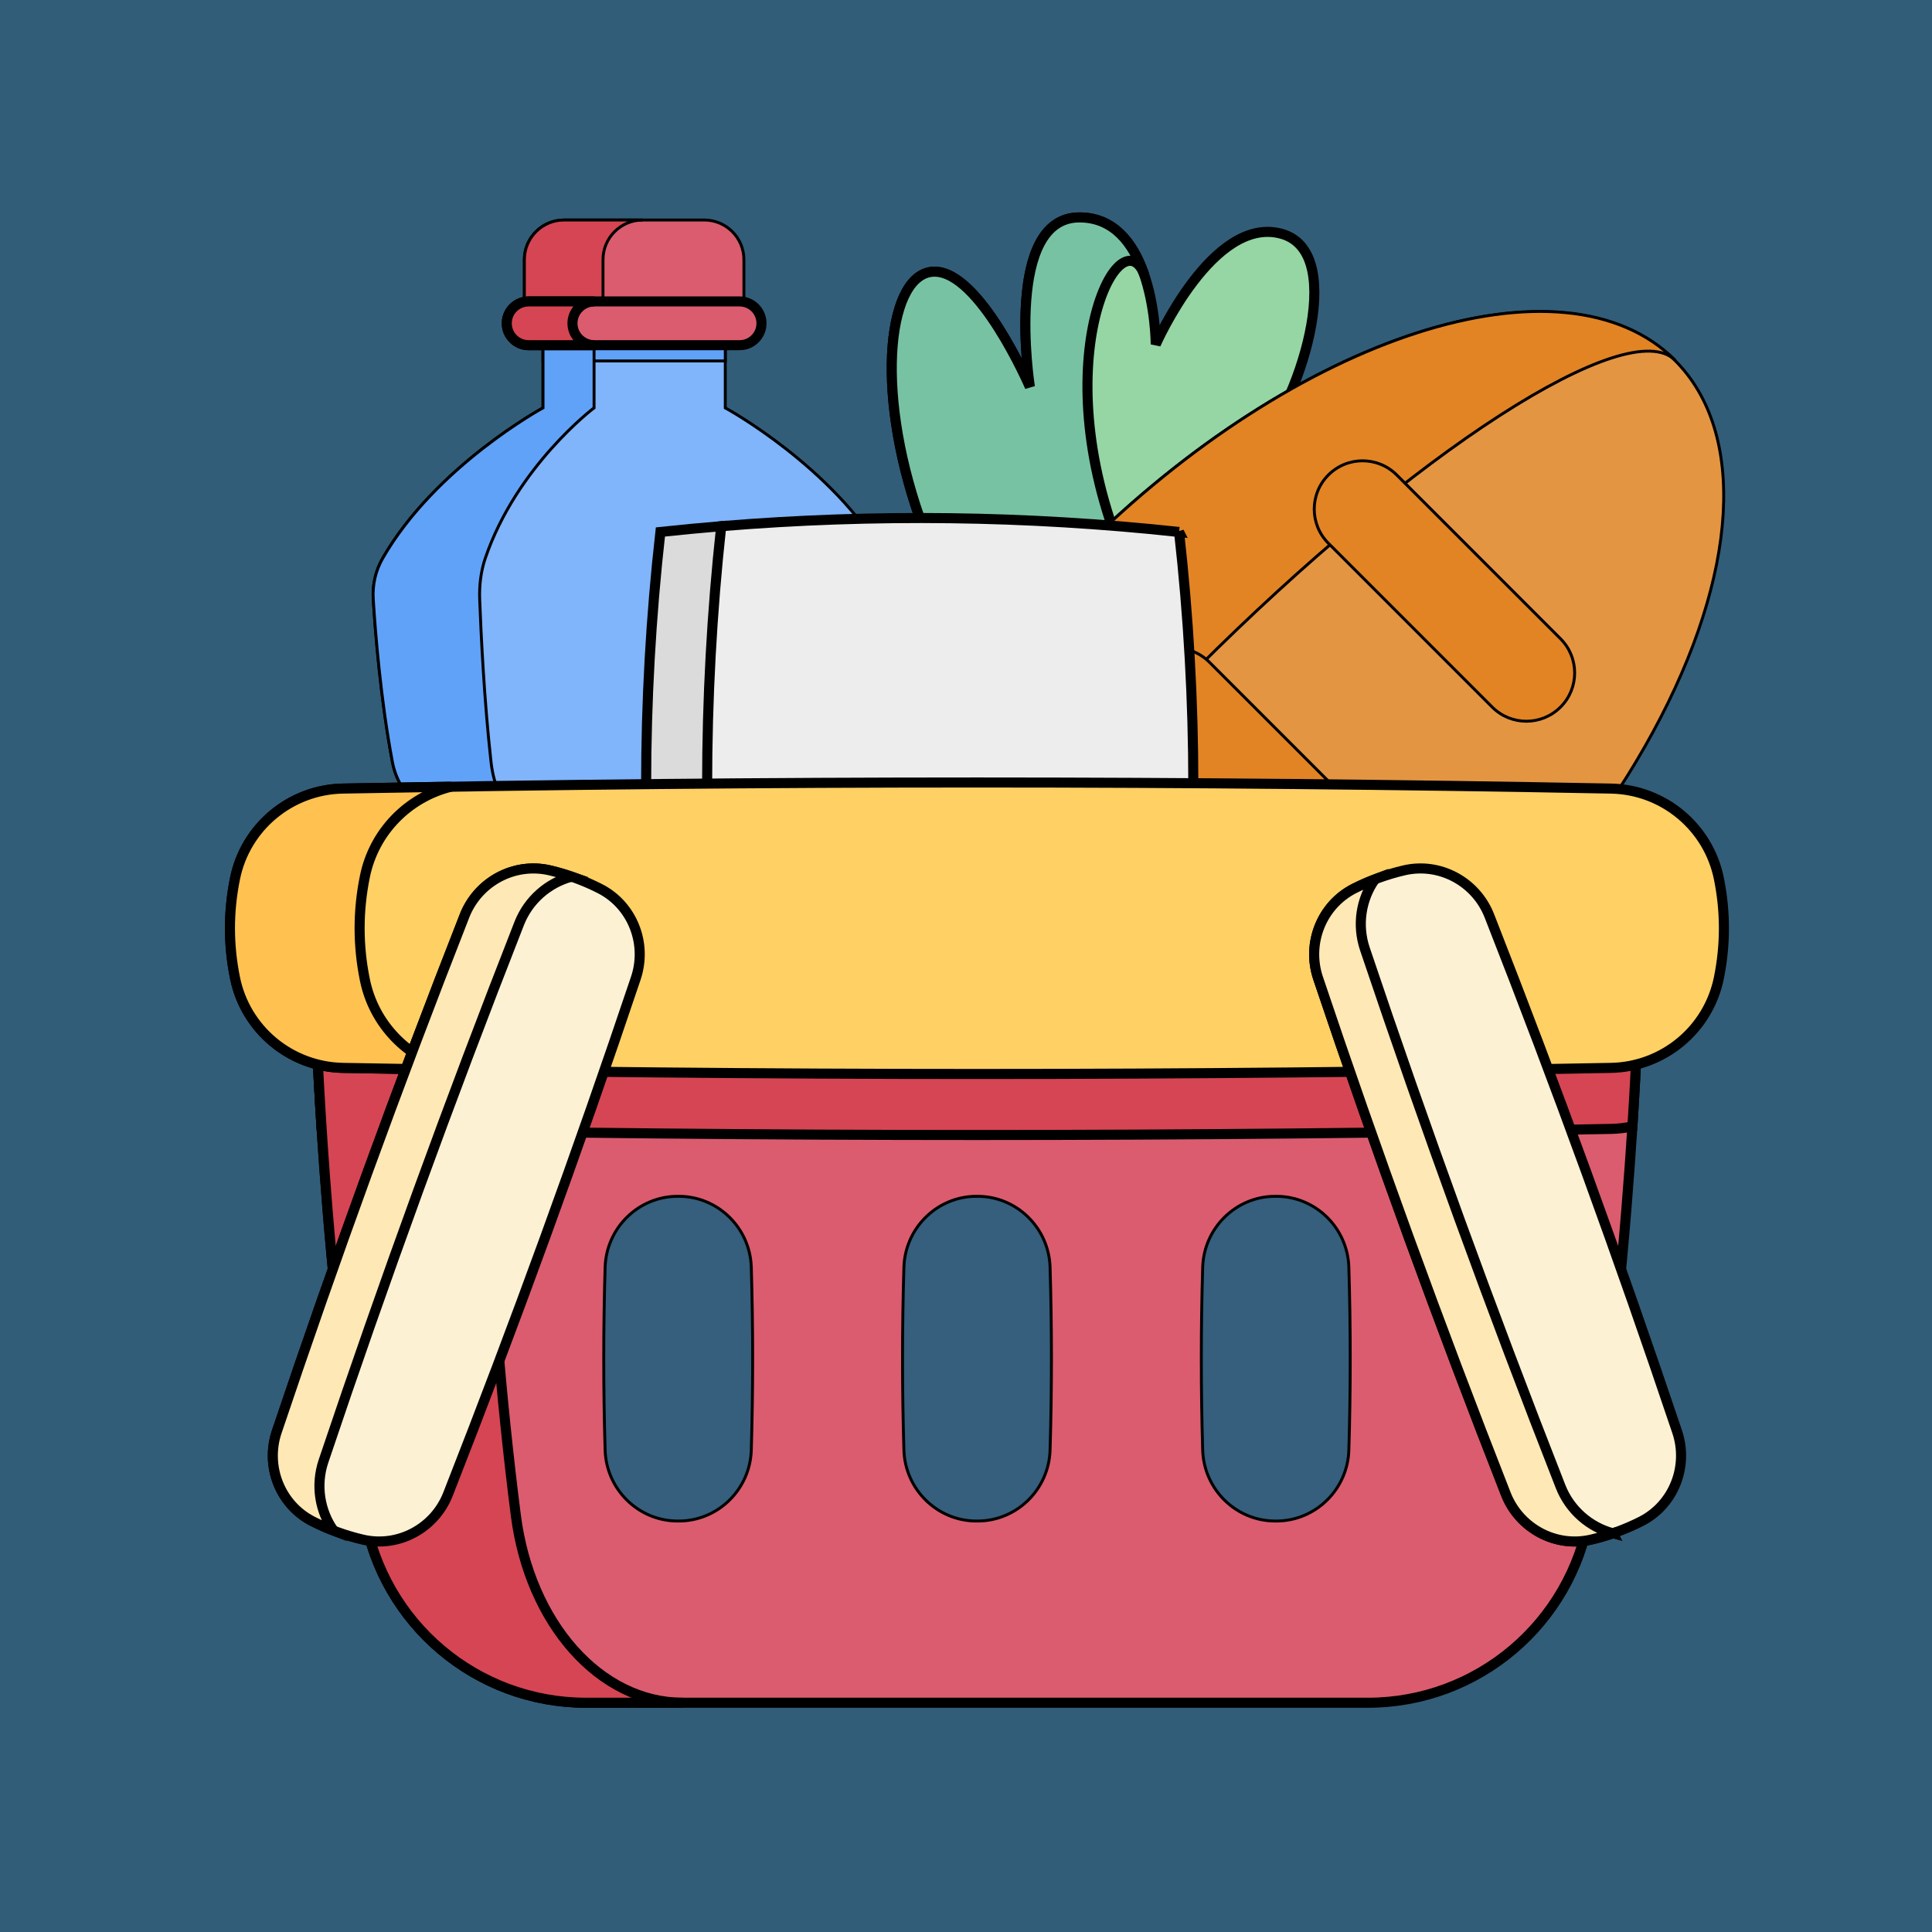 <svg width="192" height="192" xmlns="http://www.w3.org/2000/svg">
 <g>
  <title>background</title>
  <rect x="-1" y="-1" width="194" height="194" id="canvas_background" fill="#325D79"/>
 </g>

 <g>
  <title>Layer 1</title>
  <g stroke="null" id="svg_32">
   <path stroke="null" d="m124.929,44.59c-3.833,3.832 -10.829,17.129 -10.829,17.129l-0.532,-0.239l-22.166,-10.001c-4.591,-13.084 -3.074,-24.481 1.473,-24.481c4.475,0 9.32,11.104 9.473,11.45c-0.063,-0.421 -2.551,-16.842 4.929,-16.842c3.421,0 5.296,2.569 6.327,5.389c1.252,3.429 1.252,7.229 1.252,7.229c0,0 5.67,-12.884 12.502,-10.99c6.829,1.894 1.407,17.523 -2.429,21.356z" fill="#95d6a4" id="svg_1"/>
   <path stroke="null" d="m112.394,57.005c0.81,1.765 1.177,3.247 1.174,4.475l-22.166,-10.001c-4.591,-13.084 -3.074,-24.481 1.473,-24.481c4.475,0 9.32,11.104 9.473,11.45c-0.063,-0.421 -2.551,-16.842 4.929,-16.842c3.421,0 5.296,2.569 6.327,5.389l-0.003,0.003c-2.629,-5.392 -10.303,10.151 -1.207,30.007z" fill="#78c2a4" id="svg_2"/>
   <g stroke="null" transform="matrix(0.29,0,0,0.29,38.353,26.428) " id="svg_3">
    <ellipse stroke="null" cx="335.388" cy="134.71" fill="#e49542" rx="190.743" ry="97.837" transform="matrix(0.707,-0.707,0.707,0.707,-25.484,309.109) " id="svg_4"/>
    <g stroke="null" fill="#e28424" id="svg_5">
     <path stroke="null" d="m172.061,302.082c-38.207,-38.207 -8.792,-129.568 65.691,-204.052c74.49,-74.491 165.852,-103.905 204.059,-65.698c-16.084,-16.084 -89.511,31.265 -164.002,105.756c-74.484,74.483 -121.833,147.91 -105.748,163.994z" id="svg_6"/>
     <path stroke="null" d="m402.515,127.761l-56.132,-56.132c-6.465,-6.465 -16.947,-6.465 -23.413,0c-6.465,6.465 -6.465,16.947 0,23.413l56.132,56.132c6.465,6.465 16.947,6.465 23.413,0c6.465,-6.465 6.465,-16.947 0,-23.413z" id="svg_7"/>
     <path stroke="null" d="m338.339,191.937l-56.132,-56.132c-6.465,-6.465 -16.947,-6.465 -23.413,0c-6.465,6.465 -6.465,16.947 0,23.413l56.132,56.132c6.465,6.465 16.947,6.465 23.413,0c6.465,-6.465 6.465,-16.947 0,-23.413z" id="svg_8"/>
    </g>
   </g>
   <g stroke="null" transform="matrix(0.29,0,0,0.29,38.353,26.428) " id="svg_9">
    <path stroke="null" d="m174.456,114.217c-0.7,11.28 -2.524,34.336 -6.562,55.825c-1.586,8.396 -7.294,15.381 -15.174,18.667c-7.077,2.946 -14.701,7.84 -14.701,15.195c0,2.349 0.464,4.45 1.288,6.325l-108.498,0c0.824,-1.875 1.288,-3.976 1.288,-6.325c0,-7.355 -7.623,-12.249 -14.701,-15.195c-7.881,-3.286 -13.588,-10.271 -15.164,-18.667c-4.049,-21.49 -5.872,-44.545 -6.573,-55.825c-0.309,-4.893 0.793,-9.776 3.235,-14.031c18.172,-31.585 54.939,-51.54 54.939,-51.54l0,-50.787l62.46,0l0,50.788s36.767,19.955 54.929,51.54c2.451,4.254 3.543,9.137 3.234,14.03z" fill="#80b4fb" id="svg_10"/>
    <path stroke="null" d="m53.833,14.084l62.46,0l0,18.473l-62.46,0l0,-18.473z" fill="#61a2f9" id="svg_11"/>
    <path stroke="null" d="m71.325,11.47l0,37.166s-26.527,19.965 -37.282,51.55c-1.452,4.244 -2.101,9.138 -1.916,14.031c0.422,11.27 1.494,34.325 3.894,55.825c0.927,8.386 4.306,15.381 8.983,18.667c4.182,2.946 8.695,7.84 8.695,15.195c0,2.349 -0.268,4.45 -0.762,6.325l-22.128,0c0.824,-1.875 1.288,-3.976 1.288,-6.325c0,-7.355 -7.623,-12.249 -14.701,-15.195c-7.881,-3.286 -13.588,-10.281 -15.164,-18.667c-4.059,-21.49 -5.872,-44.555 -6.573,-55.825c-0.309,-4.893 0.783,-9.787 3.235,-14.031c18.162,-31.585 54.939,-51.55 54.939,-51.55l0,-28.968l17.492,-8.198z" fill="#61a2f9" id="svg_12"/>
    <path stroke="null" d="m109.083,-15.739l-48.045,0c-7.508,0 -13.595,6.087 -13.595,13.595l0,21.814l75.235,0l0,-21.814c0,-7.508 -6.087,-13.595 -13.595,-13.595z" fill="#db5c6e" id="svg_13"/>
    <path stroke="null" d="m87.986,-15.735c-7.507,0 -13.597,6.08 -13.597,13.587l0,21.818l-26.946,0l0,-21.818c0,-7.507 6.09,-13.587 13.597,-13.587l26.946,0z" fill="#d64553" id="svg_14"/>
   </g>
   <path stroke="null" d="m162.792,100.811c0,0 -0.131,4.355 -0.565,11.13c-0.627,9.783 -1.882,24.612 -4.278,38.658c-1.831,10.742 -11.11,18.617 -22.007,18.617l-77.711,0c-10.898,0 -20.176,-7.874 -22.007,-18.617c-2.396,-14.046 -3.651,-28.875 -4.278,-38.658c-0.433,-6.775 -0.565,-11.13 -0.565,-11.13l131.409,0z" fill="#db5c6e" id="svg_15"/>
   <path stroke="null" d="m162.792,100.811c0,0 -0.131,4.355 -0.565,11.13c-0.69,0.149 -1.401,0.233 -2.127,0.248c-42.01,0.807 -84.017,0.807 -126.027,0c-0.726,-0.015 -1.437,-0.099 -2.127,-0.248c-0.433,-6.775 -0.565,-11.13 -0.565,-11.13l131.41,0z" fill="#d64553" id="svg_16"/>
   <path stroke="null" d="m67.833,169.216l-9.601,0c-10.898,0 -20.176,-7.874 -22.007,-18.617c-4.054,-23.77 -4.842,-49.789 -4.842,-49.789l16.236,0c0,0 0.594,26.019 3.644,49.789c1.38,10.742 8.364,18.617 16.571,18.617z" fill="#d64553" id="svg_17"/>
   <path stroke="null" d="m117.174,52.866c-15.167,-1.631 -30.334,-1.822 -45.501,-0.574c-2.014,0.166 -2.767,1.619 -4.781,1.835c-1.89,16.794 -3.152,32.327 -1.262,49.121c17.181,1.847 34.363,1.847 51.544,0c1.89,-16.794 1.89,-33.589 -0,-50.383z" fill="#ededed" id="svg_18"/>
   <path stroke="null" d="m71.673,103.822c-2.013,-0.164 -4.03,-0.355 -6.043,-0.573c-1.891,-16.795 -1.891,-33.589 0,-50.383c2.013,-0.215 4.03,-0.406 6.043,-0.574c-1.867,17.177 -1.867,34.354 0,51.53z" fill="#dbdbdb" id="svg_19"/>
   <path stroke="null" d="m160.1,106.125c-42.008,0.807 -84.016,0.807 -126.025,0c-5.223,-0.1 -9.682,-3.818 -10.72,-8.938c-0.668,-3.294 -0.668,-6.588 0,-9.881c1.038,-5.12 5.497,-8.838 10.72,-8.938c42.008,-0.807 84.016,-0.807 126.025,0c5.223,0.1 9.681,3.818 10.72,8.938c0.668,3.294 0.668,6.588 0,9.881c-1.039,5.12 -5.497,8.838 -10.72,8.938z" fill="#ffd064" id="svg_20"/>
   <path stroke="null" d="m44.812,106.31c-3.578,-0.054 -7.16,-0.117 -10.739,-0.185c-5.222,-0.101 -9.682,-3.818 -10.718,-8.938c-0.669,-3.295 -0.669,-6.587 0,-9.882c1.036,-5.12 5.496,-8.839 10.718,-8.938c3.579,-0.069 7.161,-0.131 10.739,-0.185c-4.263,1.058 -7.653,4.487 -8.552,8.935c-0.696,3.42 -0.696,6.838 0,10.255c0.899,4.448 4.29,7.881 8.552,8.938z" fill="#ffc250" id="svg_21"/>
   <g stroke="null" fill="#365e7d" transform="matrix(0.29,0,0,0.29,38.353,26.428) " id="svg_22">
    <path stroke="null" d="m100.402,318.827c-0.161,0 -0.322,0 -0.484,0c-13.436,0.032 -24.4,10.87 -24.803,24.3c-0.626,20.893 -0.626,41.786 0,62.679c0.403,13.43 11.367,24.268 24.803,24.3l0.484,0c13.436,-0.032 24.4,-10.87 24.803,-24.3c0.626,-20.893 0.626,-41.786 0,-62.679c-0.402,-13.43 -11.366,-24.268 -24.803,-24.3z" id="svg_23"/>
    <path stroke="null" d="m202.791,318.827c-0.161,0 -0.322,0 -0.484,0c-13.436,0.032 -24.4,10.87 -24.803,24.3c-0.626,20.893 -0.626,41.786 0,62.679c0.403,13.43 11.367,24.268 24.803,24.3l0.484,0c13.436,-0.032 24.4,-10.87 24.803,-24.3c0.626,-20.893 0.626,-41.786 0,-62.679c-0.403,-13.43 -11.367,-24.268 -24.803,-24.3z" id="svg_24"/>
    <path stroke="null" d="m305.18,318.827c-0.161,0 -0.322,0 -0.484,0c-13.436,0.032 -24.4,10.87 -24.803,24.3c-0.626,20.893 -0.626,41.786 0,62.679c0.403,13.43 11.367,24.268 24.803,24.3l0.484,0c13.436,-0.032 24.4,-10.87 24.803,-24.3c0.626,-20.893 0.626,-41.786 0,-62.679c-0.403,-13.43 -11.367,-24.268 -24.803,-24.3z" id="svg_25"/>
   </g>
   <path stroke="null" d="m59.589,88.295c-1.575,-0.796 -3.221,-1.395 -4.939,-1.798c-3.547,-0.831 -7.156,1.127 -8.487,4.519c-6.645,16.936 -12.866,34.026 -18.661,51.271c-1.16,3.453 0.345,7.273 3.597,8.917c1.574,0.796 3.221,1.395 4.939,1.798c3.547,0.831 7.156,-1.127 8.487,-4.519c6.645,-16.936 12.866,-34.026 18.661,-51.271c1.161,-3.454 -0.345,-7.274 -3.596,-8.917z" fill=" rgb(252, 241, 211)" id="svg_26"/>
   <path stroke="null" d="m33.148,152.113c-0.698,-0.267 -1.382,-0.57 -2.05,-0.909c-3.252,-1.641 -4.757,-5.464 -3.596,-8.916c5.796,-17.244 12.016,-34.334 18.661,-51.272c1.33,-3.391 4.939,-5.349 8.486,-4.519c0.73,0.17 1.445,0.38 2.148,0.623c-2.305,0.614 -4.278,2.303 -5.2,4.653c-6.924,17.651 -13.405,35.459 -19.446,53.428c-0.806,2.396 -0.378,4.961 0.997,6.912z" fill=" rgb(254, 232, 182)" id="svg_27"/>
   <path stroke="null" d="m139.525,86.496c-1.718,0.402 -3.364,1.001 -4.939,1.797c-3.252,1.643 -4.757,5.463 -3.596,8.917c5.795,17.245 12.016,34.336 18.661,51.271c1.331,3.391 4.939,5.35 8.487,4.519c1.718,-0.403 3.364,-1.002 4.939,-1.798c3.252,-1.643 4.757,-5.463 3.596,-8.917c-5.796,-17.245 -12.016,-34.336 -18.661,-51.271c-1.331,-3.391 -4.939,-5.35 -8.487,-4.518z" fill=" rgb(252, 241, 211)" id="svg_28"/>
   <path stroke="null" d="m160.292,152.379c-0.706,0.244 -1.425,0.451 -2.155,0.622c-3.546,0.833 -7.156,-1.127 -8.486,-4.518c-6.644,-16.936 -12.864,-34.025 -18.661,-51.272c-1.161,-3.453 0.345,-7.272 3.596,-8.916c0.668,-0.339 1.351,-0.638 2.046,-0.904c-1.372,1.952 -1.797,4.513 -0.993,6.907c6.042,17.971 12.524,35.78 19.446,53.428c0.923,2.353 2.899,4.044 5.207,4.654z" fill=" rgb(254, 232, 182)" id="svg_29"/>
   <path stroke="null" d="m73.5,34.306l-20.963,0c-1.201,0 -2.175,-0.974 -2.175,-2.175c0,-1.201 0.974,-2.175 2.175,-2.175l20.963,0c1.201,0 2.175,0.974 2.175,2.175c0,1.201 -0.974,2.175 -2.175,2.175z" fill="#db5c6e" id="svg_30"/>
   <path stroke="null" d="m59.067,34.306l-6.53,0c-1.203,0 -2.175,-0.974 -2.175,-2.175c0,-1.2 0.971,-2.175 2.175,-2.175l6.53,0c-1.203,0 -2.175,0.974 -2.175,2.175c0,1.201 0.972,2.175 2.175,2.175z" fill="#d64553" id="svg_31"/>
  </g>
 </g>
</svg>